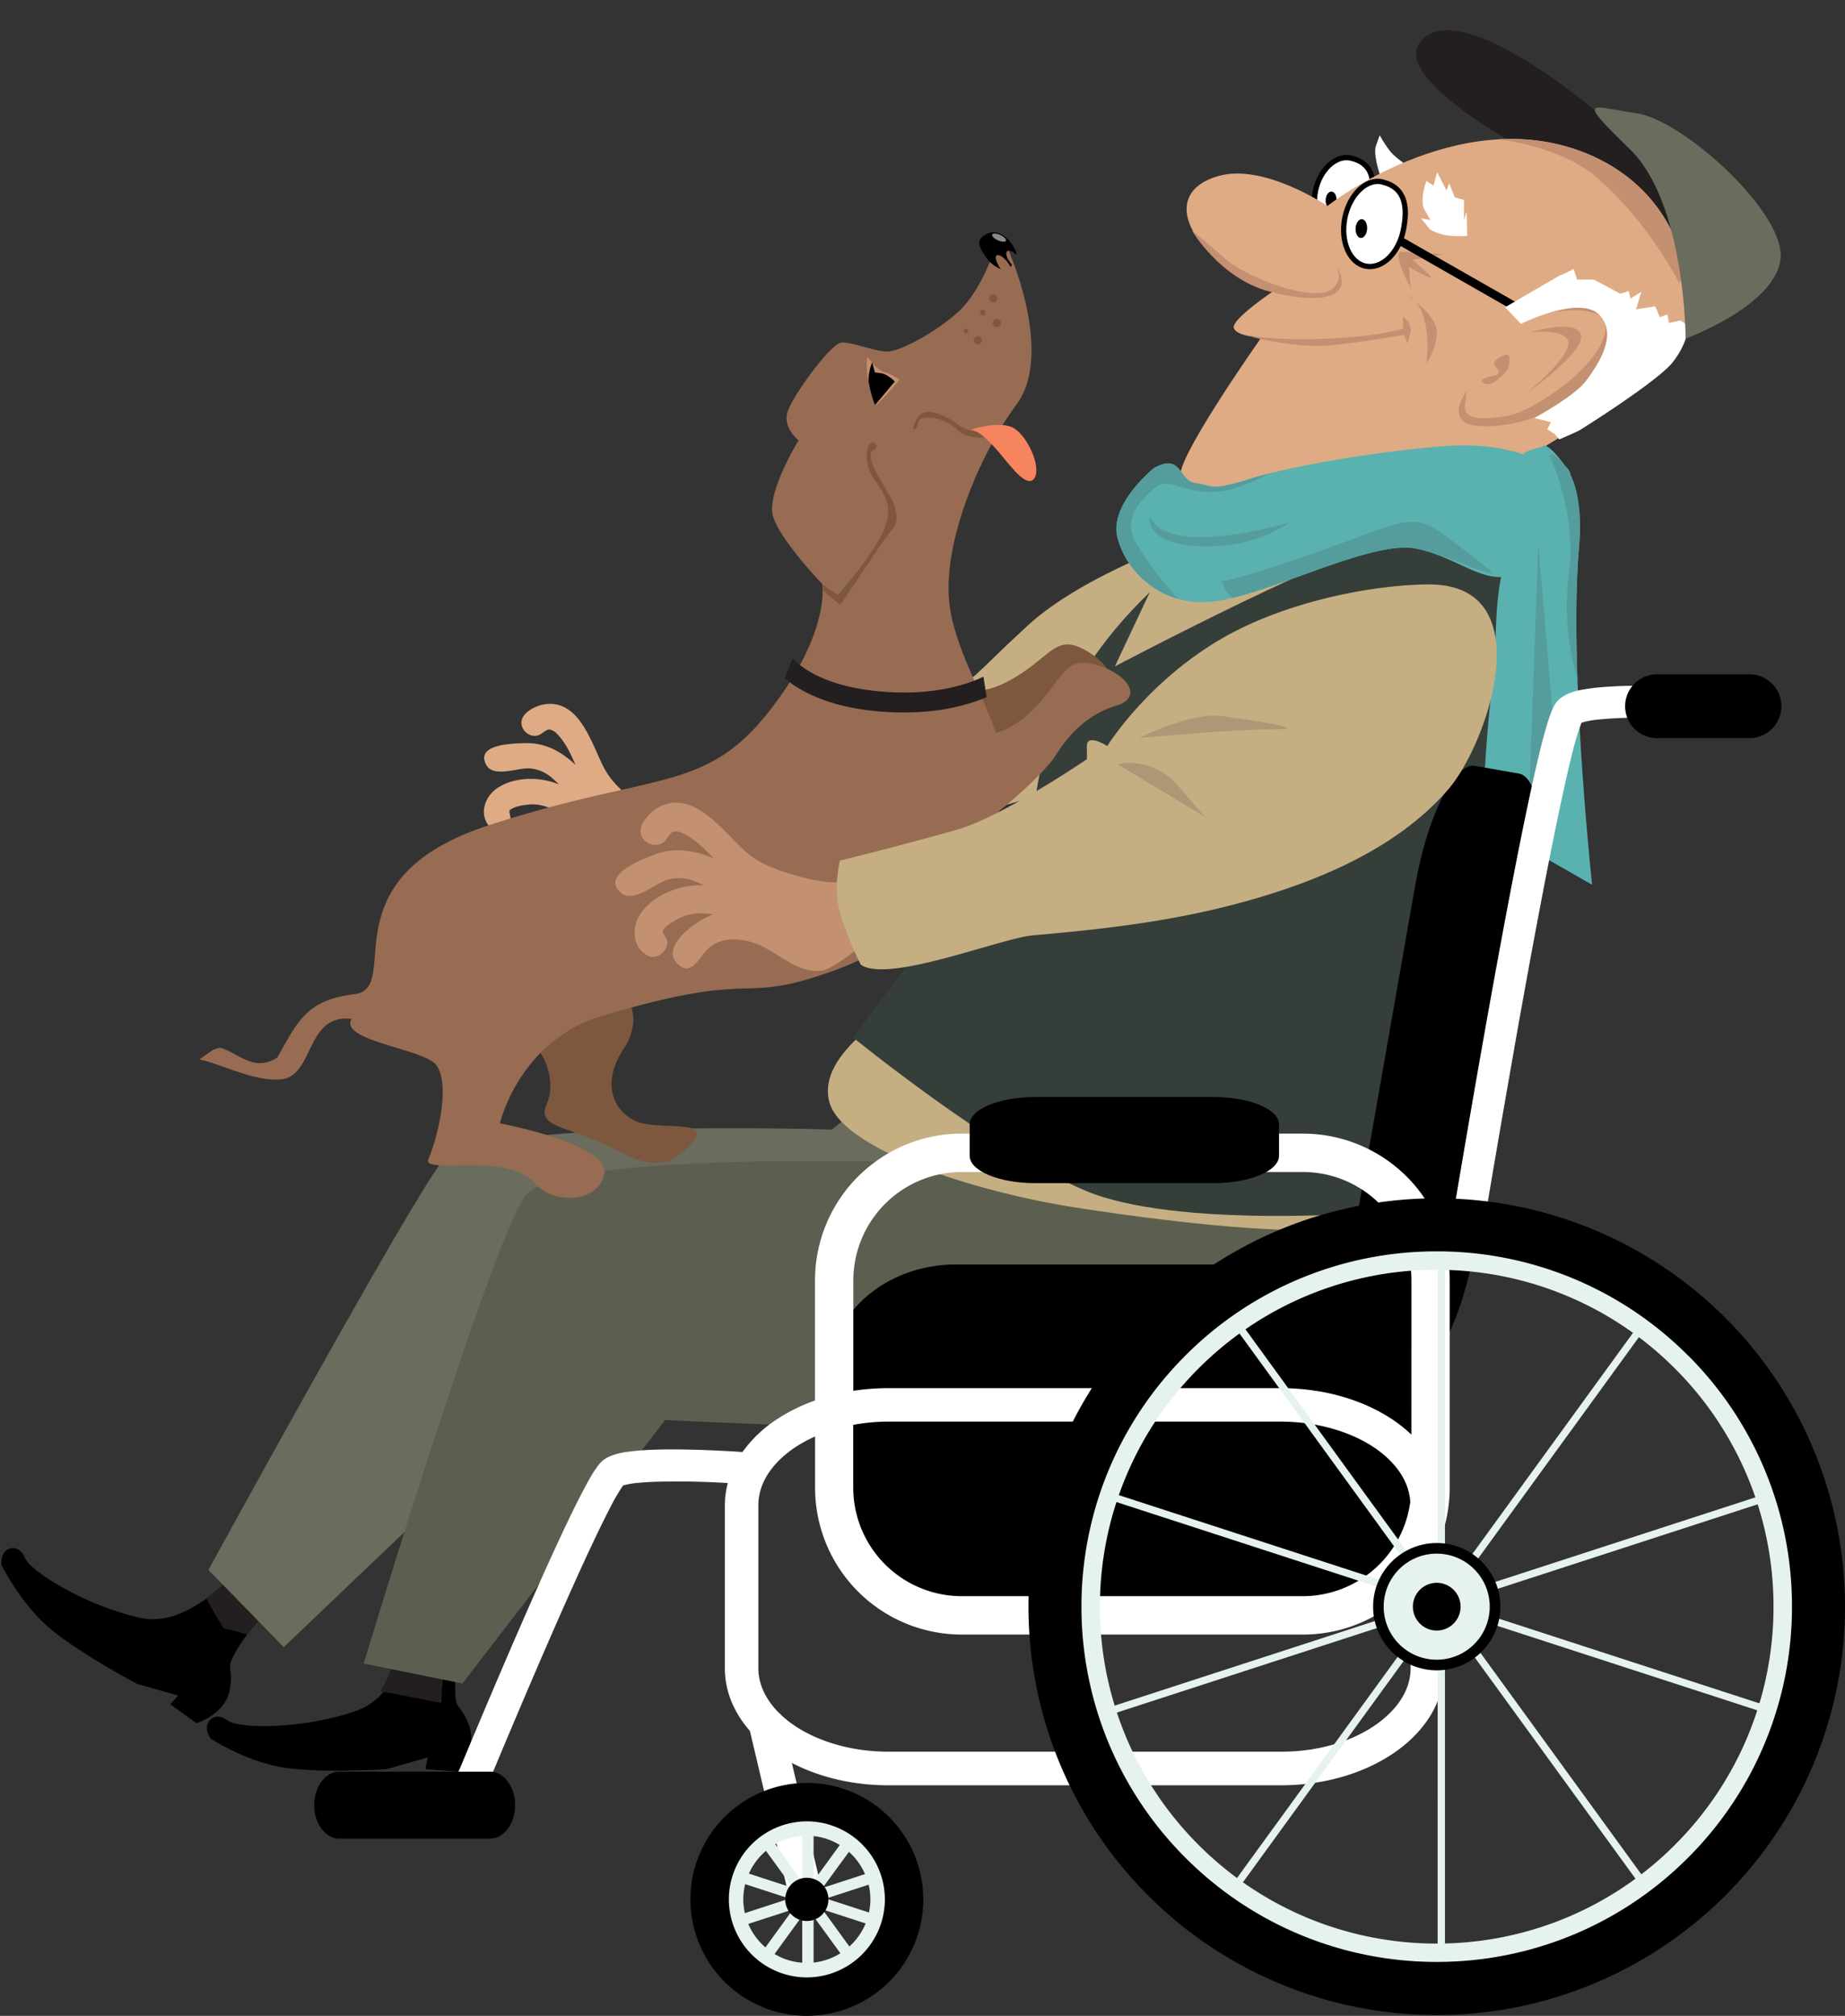 <svg xmlns="http://www.w3.org/2000/svg" viewBox="-0.56 -11.47 700.78 765.47"><rect x="-0.56" y="-11.47" width="700.78" height="765.47" fill="#333333" stroke="none"/><title>Asset 1</title><g data-name="Layer 2"><path d="M581.27 46.79S519.4 14.55 542.46 1.54s104.86 60.22 103.85 77.69-65.04-32.44-65.04-32.44z" fill="#231f20"/><path d="M524.52 57.61s-3.84-9.93-2.43-13.83l1.42-3.9a40 40 0 0 0 4.4 6.63c2.25 2.52 8 6 7.95 7.23s.4 6.79-1.6 7.08-9.74-3.21-9.74-3.21z" fill="#fff"/><path d="M520.19 65c-1.62 8-7.67 13.53-13.49 12.42s-9.23-8.46-7.6-16.43 7.72-13.77 13.49-12.42c8.25 1.91 9.23 8.43 7.6 16.43z" fill="#fff" stroke="#000" stroke-width="2"/><ellipse cx="505.02" cy="64.5" rx="3.23" ry="2.07" transform="rotate(-86.7 505.022 64.498)"/><path d="M503.64 66.74s-24-16.26-41.29-11.41-13.83 18.85-4.26 27.9S483.19 99 483.19 99s-16 10.76-15.15 14 10.41 3.79 10.41 3.79-29.5 41.84-30.58 51.34-.25 22.82-.25 22.82l125.72-25.13s53.85-31.41 63.06-43.62 7.66-59-35.54-75.87c-47.78-18.61-97.22 20.41-97.22 20.41z" fill="#deab85"/><path d="M532.49 75.8c-1.74 8.84-8.13 15-14.27 13.81s-9.71-9.35-8-18.19 8.19-15.29 14.27-13.8c8.73 2.11 9.74 9.38 8 18.18z" fill="#fff" stroke="#000" stroke-width="2"/><ellipse cx="516.49" cy="75.32" rx="3.58" ry="2.19" transform="rotate(-86.68 516.507 75.301)"/><path d="M575.64 109.8s35.22-9.91 33.63 3.93-27.27 30.69-36.53 32.54-17.63 1.77-16.91-3.77l.72-5.54s-6.9 9.16.08 12.35 35 0 47.22-17.59 10.36-27.68-.8-27.53-27.41 5.61-27.41 5.61z" fill="#c39071"/><path d="M580.12 114.83s19-5.67 19.85 1.15-20.78 21.9-20.78 21.9 19.22-15.62 15.53-20.61c-3.15-4.27-14.6-2.44-14.6-2.44z" fill="#c39071"/><path d="M571.68 123.11s-6.49 2-4.25 4.53 1 3.24-.6 3.55-6.86 1.6-3.36 3 8.68-5.47 8.68-5.47 1.85-5.08-.47-5.61z" fill="#c39071"/><path d="M473.73 115.86s9 2.11 29.4 1.3 29.3-3.88 29.3-3.88l-.15-4.39s3.85 2.21 2.83 6.14l-1 3.92-1.41-3.27s-22.13 3.9-31.31 4.17-24.18-2.2-27.66-3.99z" fill="#c39071"/><path d="M505.28 86.62s6.36 7.14-.29 11.93-31.62-4.22-40.34-11.89S452.13 76 452.13 76s10.5 18.13 29.33 23.2 35.26 3.21 23.82-12.58z" fill="#c39071"/><path d="M533.18 100.18s11.52 7.44 11.95 13.83-3.91 12.52-3.91 12.52 3.22-21.32-8.04-26.35z" fill="#c39071"/><path d="M532.51 84.21l15.49.89-12.07 2.09s8.74 7.28 6.78 6.77-8.13-4.06-8.13-4.06l.73 8s-8.31-14.81-2.8-13.69z" fill="#c39071"/><path d="M575.32 103.68l.32-.17-43.31-24.73-1.58 2.76 42 24a15.62 15.62 0 0 1 2.57-1.86z"/><path d="M591.73 93.2l-20.6 12 6 6.32s22.23-11.06 29.71-3.46-.77 19.47-5.08 25.2-19.53 14-19.53 14l6.28 1.56-1.35 2.71 2.69 1.75 1.87 2.1s6.54-2.81 7.77-3.53 29.76-18.65 35.36-25.85 6-13.6 6-13.6l-3.06-2.17-4.43.94-.61-3.22-2.85 1-1.76-4.08-7.28 1.13 2-6.66-4.13 2.55-.63-2.83-3.25 1-10-5.36h-6.37l-1.36-4.06a36.28 36.28 0 0 1-5.39 2.56z" fill="#fff"/><path d="M541.24 57.23s-2.82 7.41-.64 11.12l2.17 3.71-3.55-.6 3.34 4.17a18.21 18.21 0 0 0 7.83 2.44 36.82 36.82 0 0 0 6.37 0l-.27-9.18-1 3.13v-7.57l-3.53-1-2.08-5.3-1 2.73-3.58-7-1.38 5.12z" fill="#fff"/><path d="M639.58 91.13c-3.57-16.8-14.7-35.44-38.73-44.8a76.06 76.06 0 0 0-32.08-4.89c11.67 1.64 26.79 5.54 37.44 14.75 19.72 17.07 31.14 40 31.14 40z" fill="#c39071"/><path d="M618.5 45.17c-21.12-20.49-14.72-16.1 2.66-13.62s57.15 38.13 54.53 55.77-36 29.79-36 29.79-.07-51.45-21.19-71.94z" fill="#6a6c5d"/><path d="M0 582.77S6.43 596 17 605.66s34.5 22.28 34.5 22.28l15.62 4.43-3 3.35 10 7.17s11.16-3.5 12.65-13-2.23-6.56 2.68-14.95S104 597 104 597l-10-17.54s-20.34 27.9-41 23.47-42.26-17.71-44.19-23.05-9.37-4.74-8.81 2.89z"/><path d="M93.33 609.26A131.51 131.51 0 0 1 104 597l-10-17.54a84.08 84.08 0 0 1-16.16 16 128.15 128.15 0 0 0 6.57 11.39 66.63 66.63 0 0 1 8.92 2.41z" fill="#231f20"/><path d="M78.6 584.66L107.22 614l111-105.84s201.28 17.84 219.5 1.79 26-96.05 26-96.05l-114.5-23.12-33.83 26.68S180.09 413 167.08 429.9 78.6 584.66 78.6 584.66z" fill="#6a6c5d"/><path d="M188.53 287.66c6.61-4.3 16.15-4.22 23.22-1.26-1-1-2.09-2-3.19-2.92a14.41 14.41 0 0 0-8.18-3.18c-4.55-.17-13.59 3.62-16.25-1.33-4.33-8 10.46-8.11 14.62-8.25 7.62-.26 13.83 3.12 19.26 8.24-1.9-4.42-4.1-9.18-7.73-12.47-2.7-1.73-2.87-.83-5.49.81-2.87 1.81-6.62-.35-7.22-3.51-.84-4.42 5.34-7.36 8.85-7.84 13.35-1.85 17.81 15.43 22.48 24.21 3 5.72 7.78 9.62 12.89 13.44 6 4.5 14.68 10 22.68 8.64 6.61-1.1 12.88-6.93 19.49-8.63 1-.26 10.75 16.23 11.71 17.66-1.2-1.8-48 18-56.14 16.35s-11.84-10.8-17.43-15.87c-4.74-4.3-11.48-7.35-17.61-4-3.45 1.85-8.36 6.53-10.78.16-2.91-7.65 12.7-11.31 17.57-11.08-3.56-1.93-7.16-3.27-11.29-2.76-2.14.26-5.11.63-6.87 2.05-.6.48.53 2.88.21 3.94-1 3.46-6 5-8.33 1.92-3.73-4.92-1.11-11.3 3.53-14.32z" fill="#deab85"/><path d="M79.52 648.77s12.14 8 26 10.67 40.77.89 40.77.89l15.61-4.45-.87 4.45 12.14.89s7.81-8.89 4.34-17.79-5.2-4.45-5.2-14.23 3.47-23.12 3.47-23.12l-17.35-9.78S155 631 135 638.1s-45.11 7.12-49.44 3.56-10.38.88-6.04 7.11z"/><path d="M153.21 632.47c4.64.88 9.25 1.87 13.88 2.7v-.71c0-9.79 3.47-23.12 3.47-23.12l-17.35-9.78s-1.67 16.64-9.32 29.23c3.23.5 6.39 1.12 9.32 1.68z" fill="#231f20"/><path d="M137.58 620.23l37.5 7.57 77-100.07s199.51 10.67 217.73-5.34 26-96.05 26-96.05l-114.5-23.13-33.8 26.69s-135.32-4.45-148.33 12.45-61.6 177.88-61.6 177.88z" fill="#5c5f50"/><path d="M452.74 192.45s-41.44 13.81-63 33.66-20.74 21.58-29.82 24.17-64.65 31.07-72.1 36.25-21.55 12.08-21.55 12.08l18.23 24.17 126-37.11s-41.44 64.88-57.19 76.1-43.1 26.61-39 44.74S369 441 408 447.07s104.42 13.81 109.4 3.45 23.21-113.93 33.15-149.32 24.86-58.69 21.55-84.59-10.77-38.84-10.77-38.84z" fill="#c6ae83"/><path d="M436.16 213.41l-13.26 28.18s87.85-46.41 117.69-53 26.52 14.69 31.49 28.07 5 34.92 0 39.89S524 448.79 524 448.79s-77.9 6.63-112.71-8.29-87.85-58-87.85-58l69.62-92.82s3.32-38.14 43.1-76.27z" fill="#363e3a"/><path d="M599.16 196.84c1.14-13.34-.42-22.1-3.16-27.86a5.67 5.67 0 0 0-2-3.4c-7-9.78-8.67-7.68-8.67-7.68 1 .23-7.6 1.89-7.07 3.16-6.78-2.07-15.64-4.11-29.4-3.16-24 1.66-58.84 7.46-74.59 12.43s-14.07 2.47-20.7 1.67-5-11.6-15.75-5.8c0 0-1.05.84-2.59 2.3-4.56 4.33-13.36 14.09-11.5 23.39 2.49 12.43 16.57 28.18 38.12 24.86s58.84-23.21 75.42-19.89c13.65 2.73 23 11.16 32.32 10.77-2.61 13.21-1.68 26.81-3 37.85a520.93 520.93 0 0 0-3.87 56.91l10.5 4.42 30.94 17.68s-8.87-82.35-5-127.65z" fill="#5ab2b0"/><path d="M550.54 193.52c-14.09-10.77-14.92-8.29-47.24 3.32s-39.78 12.43-39.78 12.43a12.84 12.84 0 0 0 4 6.32c21.93-5.3 54.59-21.8 69.81-18.75 10.55 2.11 20.76 7.56 29.14 9.76-.7-1.66-6.07-5.54-15.93-13.08z" fill="#559d9d"/><path d="M439.48 172.8c5-2.49 9.95 3.32 22.38 2.49 5.8-.39 13.39-3.66 19.85-7-2.77.69-5.28 1.39-7.42 2.06-15.75 5-14.09 2.49-20.72 1.66s-5-11.6-15.75-5.8c0 0-1.05.84-2.59 2.3-4.56 4.33-13.36 14.09-11.5 23.39s10.09 20.28 23 24h.17s-10.77-11.6-16.57-22.38 9.15-20.72 9.15-20.72z" fill="#559d9d"/><path d="M596 169a5.67 5.67 0 0 0-2-3.4 17.46 17.46 0 0 0-4.33-4.31 8.83 8.83 0 0 0-1.85-.06s10.77 21.55 7.46 45.58a95.49 95.49 0 0 0 3.3 39.51c-.61-17.67-.63-35.35.57-49.45 1.15-13.37-.41-22.13-3.15-27.87z" fill="#559d9d"/><path d="M436.16 184.41s-2.49 10.77 19.06 11.6 34-9.12 34-9.12-46.43 14.11-53.06-2.48z" fill="#559d9d"/><path d="M583.69 195.18l-3.45 96.76s10.91-3.94 10.08-17.2-6.63-79.56-6.63-79.56z" fill="#559d9d"/><path fill="#fff" d="M312.09 708.32l-16.3-69.06-12.37 2.93 16.3 69.05 12.37-2.92z"/><path d="M269.89 709.78a36 36 0 1 0 36-36 36 36 0 0 0-36 36zm38.58 24v-17.53l10.17 14a24 24 0 0 1-10.18 3.52zm13.59-6.11l-10.24-14.09 16.42 5.33a24.11 24.11 0 0 1-6.19 8.75zm-31.68-36.32l10.22 14.07-16.72-5.42a24.21 24.21 0 0 1 6.49-8.65zM282.5 704l16.81 5.46-16.95 5.54a23.4 23.4 0 0 1 .13-11zm47 10.76l-16.31-5.3 16.18-5.26a23.49 23.49 0 0 1 .13 10.56zm-35.61-25.92a24 24 0 0 1 10.29-3.15V703zm14.58-3.1a24 24 0 0 1 9.94 3.39l-9.94 13.68zM328 700.18l-16.12 5.24 10-13.69a24.15 24.15 0 0 1 6.12 8.45zm-23.85 33.65a24 24 0 0 1-10.52-3.3l10.52-14.47zm-20.51-14.72l17-5.53L290.17 728a24.1 24.1 0 0 1-6.51-8.89z" fill="#e6f3ec"/><path d="M350.13 709.78A44.23 44.23 0 0 1 305.9 754a44.23 44.23 0 0 1-44.22-44.22 44.22 44.22 0 0 1 44.22-44.22 44.22 44.22 0 0 1 44.22 44.22zm-14.59 0a29.67 29.67 0 0 0-29.63-29.63 29.67 29.67 0 0 0-29.63 29.63 29.67 29.67 0 0 0 29.63 29.63 29.68 29.68 0 0 0 29.63-29.63z"/><circle cx="305.9" cy="709.78" r="8.21"/><path d="M313.83 561.31c0 23.79 21.7 43.07 48.46 43.07h132.05c26.76 0 48.46-19.28 48.46-43.07v-49.54c0-23.79-21.7-43.08-48.46-43.08H362.29c-26.76 0-48.46 19.29-48.46 43.08z"/><path d="M536.74 507.8c7.95 1.39 18.14-18.84 22.77-45.21l22.82-130.06c4.62-26.36 1.93-48.86-6-50.26l-16.56-2.9c-7.94-1.4-18.14 18.84-22.77 45.21l-22.83 130.06c-4.62 26.36-1.93 48.86 6 50.26z"/><path d="M275.88 551.69a33 33 0 0 0-1.12 8.41V622c0 13.17 7.82 24.52 19.1 32.19s26.43 12.26 43 12.27h149c16.56 0 31.66-4.54 43-12.27s19.08-19 19.08-32.19v-53.27a55.68 55.68 0 0 0 2.13-15.23v-78.74A55.73 55.73 0 0 0 494.34 419H364.71A55.73 55.73 0 0 0 309 474.76v45.58a66.64 66.64 0 0 0-15.13 7.57 48.38 48.38 0 0 0-12.42 12c-5.58-.39-16.42-1-26.77-1-4.92 0-9.73.14-13.93.57s-7.68.92-11.08 2.75c-2.46 1.6-3 2.77-4.2 4.42-1.08 1.61-2.23 3.58-3.52 6-2.57 4.73-5.66 11-9.12 18.4-6.93 14.77-15.32 33.88-23.44 52.85-8.21 19.2-16.15 38.23-22 52.34a107.49 107.49 0 0 1 12.45 1.6c3.84-9.28 8.47-20.37 13.42-32.09 13.15-31.15 28.67-66.86 37.69-84.24a74.4 74.4 0 0 1 5.15-8.9 29.15 29.15 0 0 1 5.85-1c3.55-.36 8.05-.51 12.73-.5 7.51-.11 15.44.24 21.2.58zm259.65-18.39a52.22 52.22 0 0 0-6.67-5.39c-11.33-7.73-26.42-12.25-43-12.26h-149a88 88 0 0 0-13.31 1v-41.89a41.25 41.25 0 0 1 41.19-41.19h129.6a41.25 41.25 0 0 1 41.2 41.19zm-198.7-4.94h149c14.21 0 27 4 35.81 10 8.42 5.8 13 13 13.46 20.42a41.21 41.21 0 0 1-40.8 35.86H364.71a41.25 41.25 0 0 1-41.19-41.19v-23.86a73.1 73.1 0 0 1 13.31-1.23zm-49.35 31.74c0-7.87 4.65-15.57 13.55-21.7a51.18 51.18 0 0 1 8-4.39v19.49a55.73 55.73 0 0 0 55.73 55.72h129.58a55.61 55.61 0 0 0 40.89-17.88V622c0 7.87-4.65 15.56-13.55 21.69s-21.59 10.06-35.81 10h-149c-14.21 0-27-4-35.8-10s-13.6-13.81-13.59-21.69z" fill="#fff"/><path d="M118.78 674c0 7 4.27 12.72 9.54 12.72h57.24c5.27 0 9.54-5.69 9.54-12.72 0-7-4.27-12.72-9.54-12.72h-57.24c-5.27 0-9.54 5.7-9.54 12.72z"/><path d="M574.54 386.91c7.32-41.38 16.17-88.79 22-112a99.33 99.33 0 0 1 3.58-11.91c.27-.1.64-.22 1.08-.34a38.63 38.63 0 0 1 5.33-.9 153.43 153.43 0 0 1 16.17-.7c17.46 0 37.08 1.64 37.11 1.65l1-12.08c-.08 0-20-1.69-38.13-1.69a163.29 163.29 0 0 0-17.52.77c-5.24.75-9.2 1.1-13.25 4.12a9.45 9.45 0 0 0-2.31 3 27 27 0 0 0-1.24 2.89c-.78 2.09-1.57 4.68-2.42 7.81-1.7 6.23-3.62 14.56-5.72 24.36-4.18 19.58-9 45-13.56 70.12-9.12 50.33-17.26 99.79-17.27 99.81l12 2c0-.08 5.84-35.51 13.17-76.92z" fill="#fff"/><path d="M616.7 256.69a12.11 12.11 0 0 0 12.11 12.12h35.13a12.12 12.12 0 0 0 12.11-12.12 12.11 12.11 0 0 0-12.11-12.11h-35.12a12.11 12.11 0 0 0-12.11 12.11z"/><path fill="#e6f3ec" d="M407.2 553.61l.86-2.64 134.71 43.77-83.37-114.75 2.24-1.63 83.86 115.43V454.13h2.77v138.82l81.48-112.14 2.25 1.62-81.6 112.31 131.84-42.84.85 2.64-132.02 42.9 131.83 42.84-.85 2.63-132.03-42.89 81.49 112.14-2.25 1.63-80.99-111.47v140.81h-2.77V601.48l-83.37 114.76-2.24-1.63 83.25-114.59-134.89 43.82-.86-2.63 134.71-43.77-134.9-43.83z"/><path d="M692.16 598.63a147 147 0 0 1-147 147 147 147 0 0 1-147-147 147 147 0 0 1 147-147 147 147 0 0 1 147 147zm-56.56-90.46a127.53 127.53 0 0 0-90.45-37.46 127.51 127.51 0 0 0-90.46 37.46 127.52 127.52 0 0 0-37.47 90.46 127.49 127.49 0 0 0 37.47 90.46 127.51 127.51 0 0 0 90.46 37.47 127.52 127.52 0 0 0 90.45-37.47 127.49 127.49 0 0 0 37.46-90.46 127.52 127.52 0 0 0-37.46-90.46z" fill="#e6f3ec"/><path d="M700.22 598.63A155.07 155.07 0 0 1 545.15 753.7a155.08 155.08 0 0 1-155.07-155.07 155.07 155.07 0 0 1 155.07-155.07 155.07 155.07 0 0 1 155.07 155.07zm-59.66-95.41a134.45 134.45 0 0 0-95.41-39.51 134.44 134.44 0 0 0-95.41 39.51 134.49 134.49 0 0 0-39.53 95.41A134.49 134.49 0 0 0 449.74 694a134.45 134.45 0 0 0 95.41 39.52A134.46 134.46 0 0 0 640.56 694a134.46 134.46 0 0 0 39.52-95.41 134.45 134.45 0 0 0-39.52-95.41z"/><circle cx="545.15" cy="598.63" r="24.17"/><path d="M525 598.63a20.14 20.14 0 1 0 20.14-20.14A20.13 20.13 0 0 0 525 598.63z" fill="#e6f3ec"/><path d="M536.09 598.63a9.06 9.06 0 1 0 9.06-9.06 9.06 9.06 0 0 0-9.06 9.06z"/><path d="M367.74 427.42c0 5.73 11.13 10.38 24.87 10.38h67.77c13.74 0 24.87-4.65 24.87-10.38v-11.94c0-5.73-11.14-10.38-24.87-10.38h-67.77c-13.74 0-24.87 4.65-24.87 10.38z"/><path d="M351 247.81s15.14 8.18 31.39-.59 17.56-18.13 28.92-12 15.1 16.79 4.21 17.23-19.78 5.72-26.9 12.51-29.13 4.4-32.16 3.62-5.46-20.77-5.46-20.77z" fill="#7d573e" fill-rule="evenodd"/><path d="M236.27 365s8.35 9.39 0 21.92-4.18 23 4.17 27.13 30.27-1 21.92 8.35-14.61 10.44-30.27 2.09-29.22-7.31-25-16.7-2.09-23-7.31-23S236.27 365 236.27 365z" fill="#7d573e" fill-rule="evenodd"/><path d="M415.09 240.85c-12.52-3.13-11.48 6.26-25 18.79a33.28 33.28 0 0 1-12.36 7.27c-5.4-15.83-15.76-32.92-17.66-49-2.76-23.45 11.72-57.25 25.52-75.88s-2.07-55.87-2.07-55.87c-2.76-9.66-6.9-1.38-6.9-1.38s-4.83 14.48-13.11 22.07S341.39 122 336.57 122s-13.11-3.45-17.25-3.45-18.62 20-20.69 26.21 4.14 11 4.14 11-12.42 20-9.66 29 18.62 25.52 18.62 25.52 3.45 18.62-20.69 49-43.58 22.37-106.04 42.66-32.21 62-51 64.13-21.92 11.48-29.22 24c-8.93 5.9-15.09-2-21.81-3.69l-2.34.67c-1.84 1.22-3.65 2.49-5.45 3.76 9.84 2.3 20.57 8.31 30.65 7.61 13.2-.92 9.39-25 27.13-23-4.8 8.49 28.12 11.39 32.35 17.74 5.52 8.28-.37 29.28-3.13 35.49s29.79-3.08 40.7 9.39c7.31 8.35 24.71 6.86 26.09-4.18s-39.66-18.78-39.66-18.78 7.31-31.31 38.62-40.7c60.19-18.06 51.14-4.18 86.62-16.7 28.87-10.19 56.22-30.37 64.38-61.19 7.83-6.22 18.21-15.87 21.56-21.23 5.22-8.35 12.52-15.65 23-18.79s4.12-12.47-8.4-15.62z" fill="#976c52" fill-rule="evenodd"/><path d="M329 124.07s-1 2.76.35 9.31 2.42 7.59 2.42 9 9.31-9.66 9.31-9.66a16.93 16.93 0 0 0-5.52-2.76c-3.48-1.06-6.56-5.89-6.56-5.89z" fill="#c39071" fill-rule="evenodd"/><path d="M339.32 133.38s-2.76-2.76-5.17-3.11l-2.41-.34-1-3.79a16.53 16.53 0 0 0-1.38 7.24 47.18 47.18 0 0 0 2.42 9z" fill-rule="evenodd"/><path d="M329.67 157.18s-2.07 2.76-.34 9 10.34 11 6.55 21.73-18.28 26.56-18.28 26.56l-5.86-4.14.69 2.76 6.21 5.17s10.36-15.56 15.51-23.14 7.59-7.24 4.48-16.21c0 0-4.48-7.59-6.55-11.38s-2.76-7.58-.69-8.28.35-4.14-1.72-2.07z" fill="#7d573e" fill-rule="evenodd"/><path d="M375.19 153s-7.93 0-11.73-3.11-11-6.55-14.14-4.14-3.79 7.59-2.07 5.52 0-3.8 4.14-4.14 9.31 2.07 12.41 5.17 11.38 2.41 11.38 2.41z" fill="#7d573e" fill-rule="evenodd"/><path d="M368.29 151.66s11.38-3.79 16.56-.34 10 14.48 7.59 18.62-7.93-2.76-12.42-8.28-8.97-9.66-11.73-10z" fill="#f5845f" fill-rule="evenodd"/><path d="M334.86 251.19c3.55.27 6.86.35 9.94.29 11.67-.25 20.14-2.62 25.66-4.87a54 54 0 0 0 2.51-1.11l1.22 7.76c-6.31 2.69-16 5.52-29.22 5.8-3.34.07-6.9 0-10.69-.31-19.76-1.48-30.94-7.73-36.77-12.62l2.95-7.62c3.48 3.69 12.85 10.95 34.4 12.68z" fill="#231f20"/><path d="M373.61 85.7c-3.2-4.64-3-6.58.92-8.43 3.68-1.72 7.13 1.22 8.52 3 .71.88 2.74 3.72 2.4 5-1-1.15-2.44-1.79-3.3-1.42s-.57 2.25.8 4.14a8.68 8.68 0 0 0 .92 1.08 5.74 5.74 0 0 1-.41.52l-.24.25a10.18 10.18 0 0 0-.89-1.48c-1.43-2-3.35-3.3-4.28-2.91s-.25 2.75 1.51 5.28a12.84 12.84 0 0 1-5.95-5.03z"/><ellipse cx="378.89" cy="78.75" rx="1.11" ry="2.87" transform="rotate(-65.79 378.914 78.744)" fill="#87898d"/><circle cx="376.7" cy="101.86" r="1.55" fill="#7d573e"/><circle cx="378.08" cy="111.16" r="1.55" fill="#7d573e"/><circle cx="372.74" cy="107.2" r="1.03" fill="#7d573e"/><circle cx="370.84" cy="117.71" r="1.55" fill="#7d573e"/><circle cx="366.36" cy="114.26" r=".86" fill="#7d573e"/><path d="M334.57 341.26c-.64-1-1.24-2-1.82-3.08a57.86 57.86 0 0 1-9.88-15.18c-7.11 1.59-15.5-.32-21.9-2.23-6.79-2-13.22-4.28-18.59-9.08-8.24-7.37-19.51-23.68-32.72-16.64-3.47 1.85-8.79 7.28-6.22 11.57 1.84 3.07 6.58 3.88 8.88.89 2.1-2.71 1.93-3.72 5.41-3 5 2 9.17 6.16 12.84 10-7.62-3.26-15.39-4.4-23.24-1.21-4.29 1.75-19.68 7.49-12.09 14.21 4.68 4.14 12.65-3.28 17.45-4.84a16 16 0 0 1 9.75.18c1.5.55 3 1.18 4.44 1.82-8.51-.37-18.49 3.19-23.73 10.21-3.69 4.93-4 12.59 1.78 16.26 3.6 2.31 8.21-1.19 8-5.19-.07-1.23-2.16-3.3-1.73-4 1.29-2.16 4.24-3.68 6.38-4.77 4.1-2.12 8.37-2.1 12.82-1.45-5.15 1.63-20 11.43-14.07 18.29 5 5.71 8.3-1 11.18-4.3 5.13-5.8 13.32-5.2 19.92-2.53 7.77 3.15 15.25 11.27 24.26 9.88 3.82-.59 13.26-7.69 23.08-15.63a.71.71 0 0 1-.2-.18z" fill="#c39071"/><path d="M453.94 335.33q6-1.26 11.93-2.76c29.94-7.6 63.23-20.41 83.87-44.54 14.66-17.14 35.65-77.58-7.53-77.58-18.93 0-55.07 5.8-81.75 22.38s-40.44 39-40.44 39-7.75-5-7.75 0v5s-31.89 21.72-49.1 26.69-44.71 11.83-44.71 11.83-2.62 10.54 0 19.73a136.82 136.82 0 0 0 7.89 19.73c10.17 7.35 53.42-10.12 65.54-11.12 20.9-1.8 41.6-4.06 62.05-8.36z" fill="#c6ae83"/><path d="M423.83 278.67A24.28 24.28 0 0 1 447 287l9.95 11.6z" fill="#ae9776"/><path d="M432.11 268.73s19.89-9.95 31.49-8.29 34.81 5 19.89 5-51.38 3.29-51.38 3.29z" fill="#ae9776"/></g></svg>